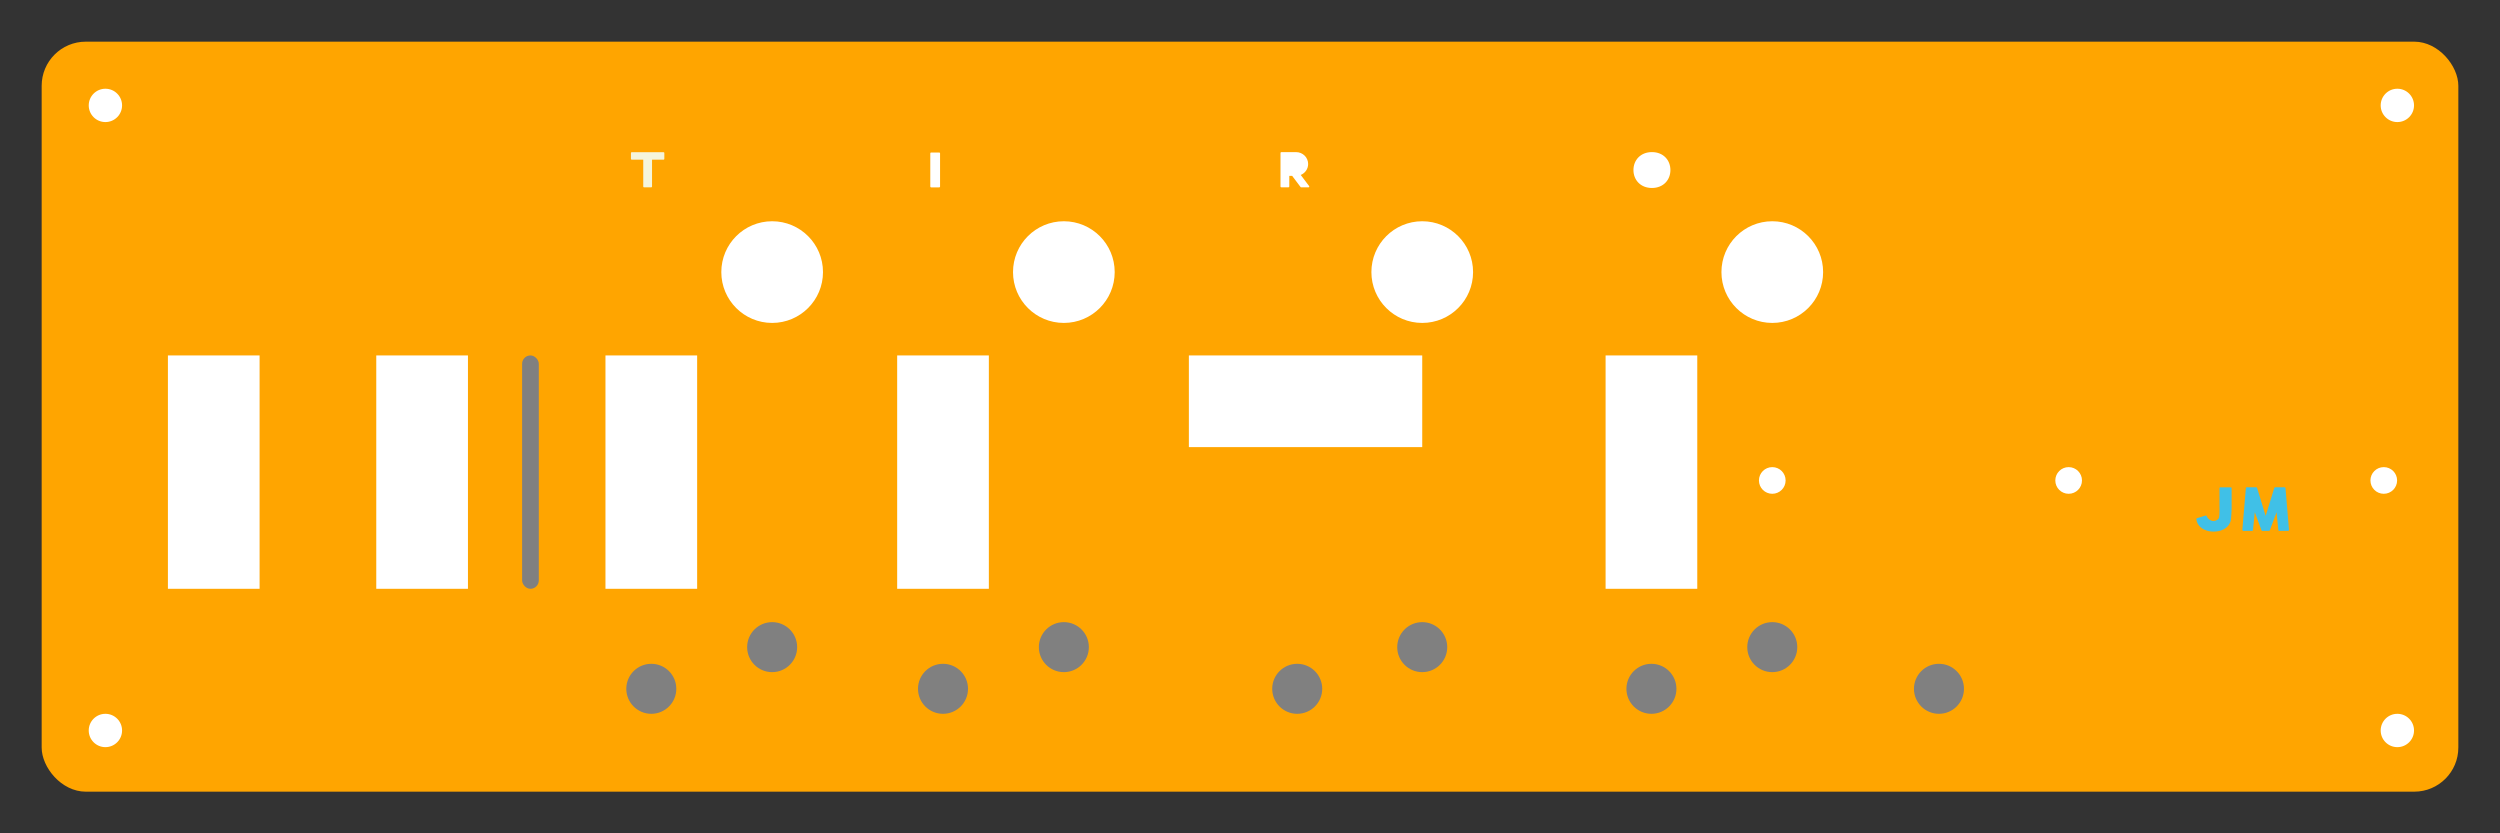 <?xml version="1.0" encoding="UTF-8" standalone="no"?>

<svg
   id="wrap"
   width="300mm"
   height="100mm"
   version="1.1"
   inkscape:version="1.2.2 (732a01da63, 2022-12-09)"
   sodipodi:docname="mini_panel.svg"
   xmlns:inkscape="http://www.inkscape.org/namespaces/inkscape"
   xmlns:sodipodi="http://sodipodi.sourceforge.net/DTD/sodipodi-0.dtd"
   xmlns="http://www.w3.org/2000/svg"
   xmlns:svg="http://www.w3.org/2000/svg">
  <rect width="100%" height="100%" fill="#333333" stroke="none"/>
  <defs
     id="defs382" />
  <sodipodi:namedview
     id="namedview380"
     pagecolor="#ffffff"
     bordercolor="#000000"
     borderopacity="0.25"
     inkscape:showpageshadow="2"
     inkscape:pageopacity="0.0"
     inkscape:pagecheckerboard="0"
     inkscape:deskcolor="#d1d1d1"
     showgrid="false"
     inkscape:zoom="1.3563218"
     inkscape:cx="112.43644"
     inkscape:cy="87.368644"
     inkscape:window-width="1845"
     inkscape:window-height="1212"
     inkscape:window-x="-6"
     inkscape:window-y="-6"
     inkscape:window-maximized="1"
     inkscape:current-layer="wrap"
     inkscape:document-units="mm" />
  <rect
     style="fill:orange;stroke-width:3.78"
     width="290mm"
     height="90mm"
     x="5mm"
     y="5mm"
     rx="20"
     ry="20"
     id="rect326" />


 
  <!-- Adafruit Quarter: 0.1" × 14 = 35.56mm -->
  <!-- Adafruit 23017: 1.58" = 40.16mm --><!-- NO -->
  <!-- Adafruit Half: 0.1" × 29 = 73.37mm -->
  <g id="terminal"
     transform="matrix(3.78,0,0,3.78,-27.795,-27.795)
     translate(220,65)">
     <circle
       r="1.6"
       fill="#ffffff"
       id="circle12" />
     <circle
       cx="35.56"
       r="1.6"
       fill="#ffffff"
       id="circle13" />
     <!--
     <circle
       cx="40.16"
       r="1.6"
       fill="#ffffff"
       id="circle13" />
     -->
     <circle
       cx="73.37"
       r="1.6"
       fill="#ffffff"
       id="circle14" />
  </g>

  <!-- Corner screw holes-->
  <g
     id="cornerscrew"
     transform="
          matrix(3.78,0,0,3.78,-27.795,-27.795)
          translate(20,20)">
    <circle
       r="2"
       fill="#ffffff"
       id="circle328" />
    <circle
       cx="275"
       r="2"
       fill="#ffffff"
       id="circle330" />
    <circle
       cy="75"
       r="2"
       fill="#ffffff"
       id="circle332" />
    <circle
       cx="275"
       cy="75"
       r="2"
       fill="#ffffff"
       id="circle334" />
  </g>

  <!-- Mounting Size: 26 x 21.5mm -->
  <g
     id="powerrocker"
     transform="matrix(3.78,0,0,3.78,-27.795,-27.795)
     translate(80,50)">
    <rect
       width="11"
       height="28"
       fill="#ffffff"
       id="rect348" />
     <path transform="translate(2.5, -25), scale(0.04)"
          d="M111.84 15.36H16.16
          c-1.24 0-2.24 1-2.24 2.24v17.99
          c0 1.24 1 2.24 2.24 2.24h34.65v80.73
          c0 1.24 1 2.24 2.24 2.24h21.9
          c1.24 0 2.24-1 2.24-2.24V37.83h34.65
          c1.24 0 2.24-1 2.24-2.24V17.6
          c0-1.24-1-2.24-2.24-2.24z" fill="beige">
     </path>
     <circle
       r="3"
       cx="5.5"
       cy="40"
       fill="gray"
       id="circle2" />
     <circle
       r="3"
       cx="20"
       cy="35"
       fill="gray"
       id="circle12" />
     <circle
       cx="20"
       cy="-10"
       r="6.1"
       fill="white"
       id="circle370" />

    <rect
       width="11"
       height="28"
       x="35"
       fill="#ffffff"
       id="rect346" />
     <path transform="translate(37, -25), scale(0.04)"
          d="M76.32 16.27H51.68
          c-1.29 0-2.33 1.05-2.33 2.33
          v99.96
          c0 1.29 1.04 2.33 2.33 2.33h24.64
          c1.29 0 2.33-1.04 2.33-2.33V18.6
          c0-1.28-1.04-2.33-2.33-2.33z" fill="white">
          <desc>Inner</desc>
     </path>
     <circle
       r="3"
       cx="40.5"
       cy="40"
       fill="gray"
       id="circle5" />
     <circle
       r="3"
       cx="55"
       cy="35"
       fill="gray"
       id="circle5" />

     <circle
       cx="55"
       cy="-10"
       r="6.1"
       fill="white"
       id="circle371" />

    <rect
       width="28"
       height="11"
       x="70"
       fill="#ffffff"
       id="rect350" />
    <!-- make it a tad bigger -->
    <path transform="translate(80, -25), scale(0.04)"
       d="M110.7 117.03L85.59 83.64
       c13.01-5.37 22.18-18.08 22.18-32.87
       c0-19.63-16.13-35.61-35.96-35.61H33.95
       c-.15 0-.28.06-.42.09h-6.46c-1.24 0-2.24 1-2.24 2.24
       v100.96c0 1.24 1 2.24 2.24 2.24h21.89
       c1.24 0 2.24-1 2.24-2.24V86.37h8.64l25.2 33.51
       c.45.59 1.15.94 1.89.94h21.89c.9 0 1.72-.51 2.11-1.31
       c.4-.8.31-1.76-.23-2.48z" fill="white">
       <desc>Reverse</desc>
    </path>
    <circle
       r="3"
       cx="83"
       cy="40"
       fill="gray"
       id="circle32" />
    <circle
       r="3"
       cx="98"
       cy="35"
       fill="gray"
       id="circle33" />
     <circle
       cx="98"
       cy="-10"
       r="6.1"
       fill="white"
       id="circle371" />

    <rect
       width="11"
       height="28"
       x="120"
       fill="#ffffff"
       id="rect352" />
     <path transform="translate(123, -25), scale(0.04)"
          d="M64.01 15.06
          c-34.13 0-55.46 24.1-55.46 53.82
          c0 29.73 21.33 53.82 55.46 53.82
          c34.12 0 55.45-24.1 55.45-53.82
          c-.01-29.73-21.33-53.82-55.45-53.82z" fill="white">
          <desc>Outer</desc>
     </path>
     <circle
       r="3"
       cx="125.5"
       cy="40"
       fill="gray"
       id="circle42" />
     <circle
       r="3"
       cx="140"
       cy="35"
       fill="gray"
       id="circle43" />
     <circle
       cx="140"
       cy="-10"
       r="6.1"
       fill="white"
       id="circle371" />

     <!-- Status -->
     <circle
       r="3"
       cx="160"
       cy="40"
       fill="gray"
       id="circle12" />
</g>

  <!-- https://www.amazon.com/TWTADE-Latching-Rocker-Position-KCD3-101/dp/B0B6QWBL5Y/ref=pd_ci_mcx_di_int_sccai_cn_d_sccl_3_2/138-5720515-7708965?pd_rd_w=wMdsG&content-id=amzn1.sym.751acc83-5c05-42d0-a15e-303622651e1e&pf_rd_p=751acc83-5c05-42d0-a15e-303622651e1e&pf_rd_r=SV1TM1JJPAQQYM6RF98A&pd_rd_wg=75kke&pd_rd_r=bc5e2aa3-76d1-4b59-bbb3-34b57c953d51&pd_rd_i=B0B6QWBL5Y&psc=1 -->
  <g
     id="woodland"
     transform="matrix(3.78,0,0,3.78,-27.795,-27.795)
     translate(27.5,50)">

     <rect
       width="11"
       height="28"

       fill="#ffffff"
       id="rect302" />

     <rect
       width="11"
       height="28"
       x="25"
       fill="#ffffff"
       id="rect302" />

    <rect
       fill="gray"
       x="42.5"
       width="2"
       height="28"
       rx="1"
       ry="1"
       />
   </g>

   <!-- Signature -->
     <g
     id="signature"
     transform="matrix(3.78,0,0,3.78,-27.795,-27.795)
     translate(270,65)">
     <path transform="scale(0.05)" 
          d="M100.08 16.44H75.44
          c-1.24 0-2.24 1-2.24 2.24v45.53
          c.31 10.84-.18 23.69-1.52 25.89
          c-.1.13-.2.28-.27.43
          c-1.6 3.33-6.9 6.78-12.99 6.78
          c-6.33 0-13.78-5.46-15.94-11.68
          a2.24 2.24 0 0 0-2.79-1.41
          l-20.47 6.41
          c-1.06.33-1.7 1.38-1.53 2.48
          c.01.07.03.14.04.2
          c2.32 17.58 18.94 29.38 41.46 29.38
          c22.53 0 39.16-11.81 41.48-29.4
          c.02-.1.04-.19.05-.29
          c1.56-15.02 1.58-28.71 1.58-28.85V18.68
          c.02-1.23-.98-2.24-2.22-2.24z" fill="#40C0E7">J</path>

     <path transform="translate(6, 0), scale(0.05)"
          d="M111.53 18.49
          c-.01-.01-.01-.03-.02-.04
          c-.02-.25-.1-.5-.2-.74
          c-.03-.06-.06-.11-.09-.17
          c-.04-.07-.07-.14-.11-.21
          c-.08-.12-.19-.23-.29-.33
          c-.03-.02-.04-.05-.07-.07
          c-.18-.17-.4-.29-.63-.4
          a1.22 1.22 0 0 1-.17-.07
          a2.56 2.56 0 0 0-.78-.14h-22.3
          c-.31 0-.59.07-.87.18
          c-.08.03-.14.07-.23.11
          c-.19.11-.37.23-.53.38
          c-.03.04-.09.06-.13.1
          c-.03.03-.04.07-.05.1
          c-.16.19-.28.4-.38.64
          c-.02.04-.05.08-.07.13
          c0 .01-.01.02-.01.03
          L64 85.16
          L43.39 17.99
          c0-.01-.01-.02-.01-.03
          c-.02-.05-.05-.09-.07-.13
          a2.38 2.38 0 0 0-.37-.64
          c-.03-.03-.04-.07-.06-.1
          c-.04-.04-.1-.06-.13-.1
          c-.16-.15-.33-.28-.52-.38
          c-.08-.04-.15-.08-.23-.11
          c-.28-.11-.56-.18-.87-.18
          h-22.3
          c-.27 0-.52.06-.78.14
          c-.05.02-.11.04-.17.07
          c-.24.11-.45.23-.64.4
          c-.03.03-.04.05-.06.07
          c-.11.11-.21.21-.3.33
          c-.05.07-.07.14-.11.21
          c-.03.06-.07.11-.09.17
          c-.1.24-.17.48-.21.74
          c0 .01-.01.03-.01.04
          l-8.45 99.96
          c-.06.66.17 1.31.61 1.8
          c.45.48 1.09.77 1.74.77
          h20.91
          c1.22 0 2.23-.92 2.36-2.14
          l4.19-42.6
          l16.15 43.2
          c.01.01.02.02.03.04
          c.07.19.17.38.29.54
          l.03.03
          c.02.04.07.07.09.1
          c.12.13.24.24.37.35
          l.18.12
          c.13.08.27.14.4.2
          a2.254 2.254 0 0 0 .83.17
          H71.8
          c.22 0 .44-.04.65-.1
          c.06-.02.12-.04.18-.07
          c.15-.05.28-.12.4-.2
          c.06-.04.12-.08.17-.12
          c.14-.1.25-.22.37-.35
          c.03-.04.07-.07.1-.1
          c0-.01.02-.02.03-.03
          c.12-.17.22-.35.3-.54
          c0-.01.01-.02.02-.04
          l16.15-43.2
          l4.2 42.61
          a2.366 2.366 0 0 0 2.35 2.14
          h20.9
          c.66 0 1.3-.28 1.74-.77
          c.45-.49.67-1.14.62-1.8
          l-8.45-99.97z" fill="#40C0E7">M</path>
     </g>
</svg>
